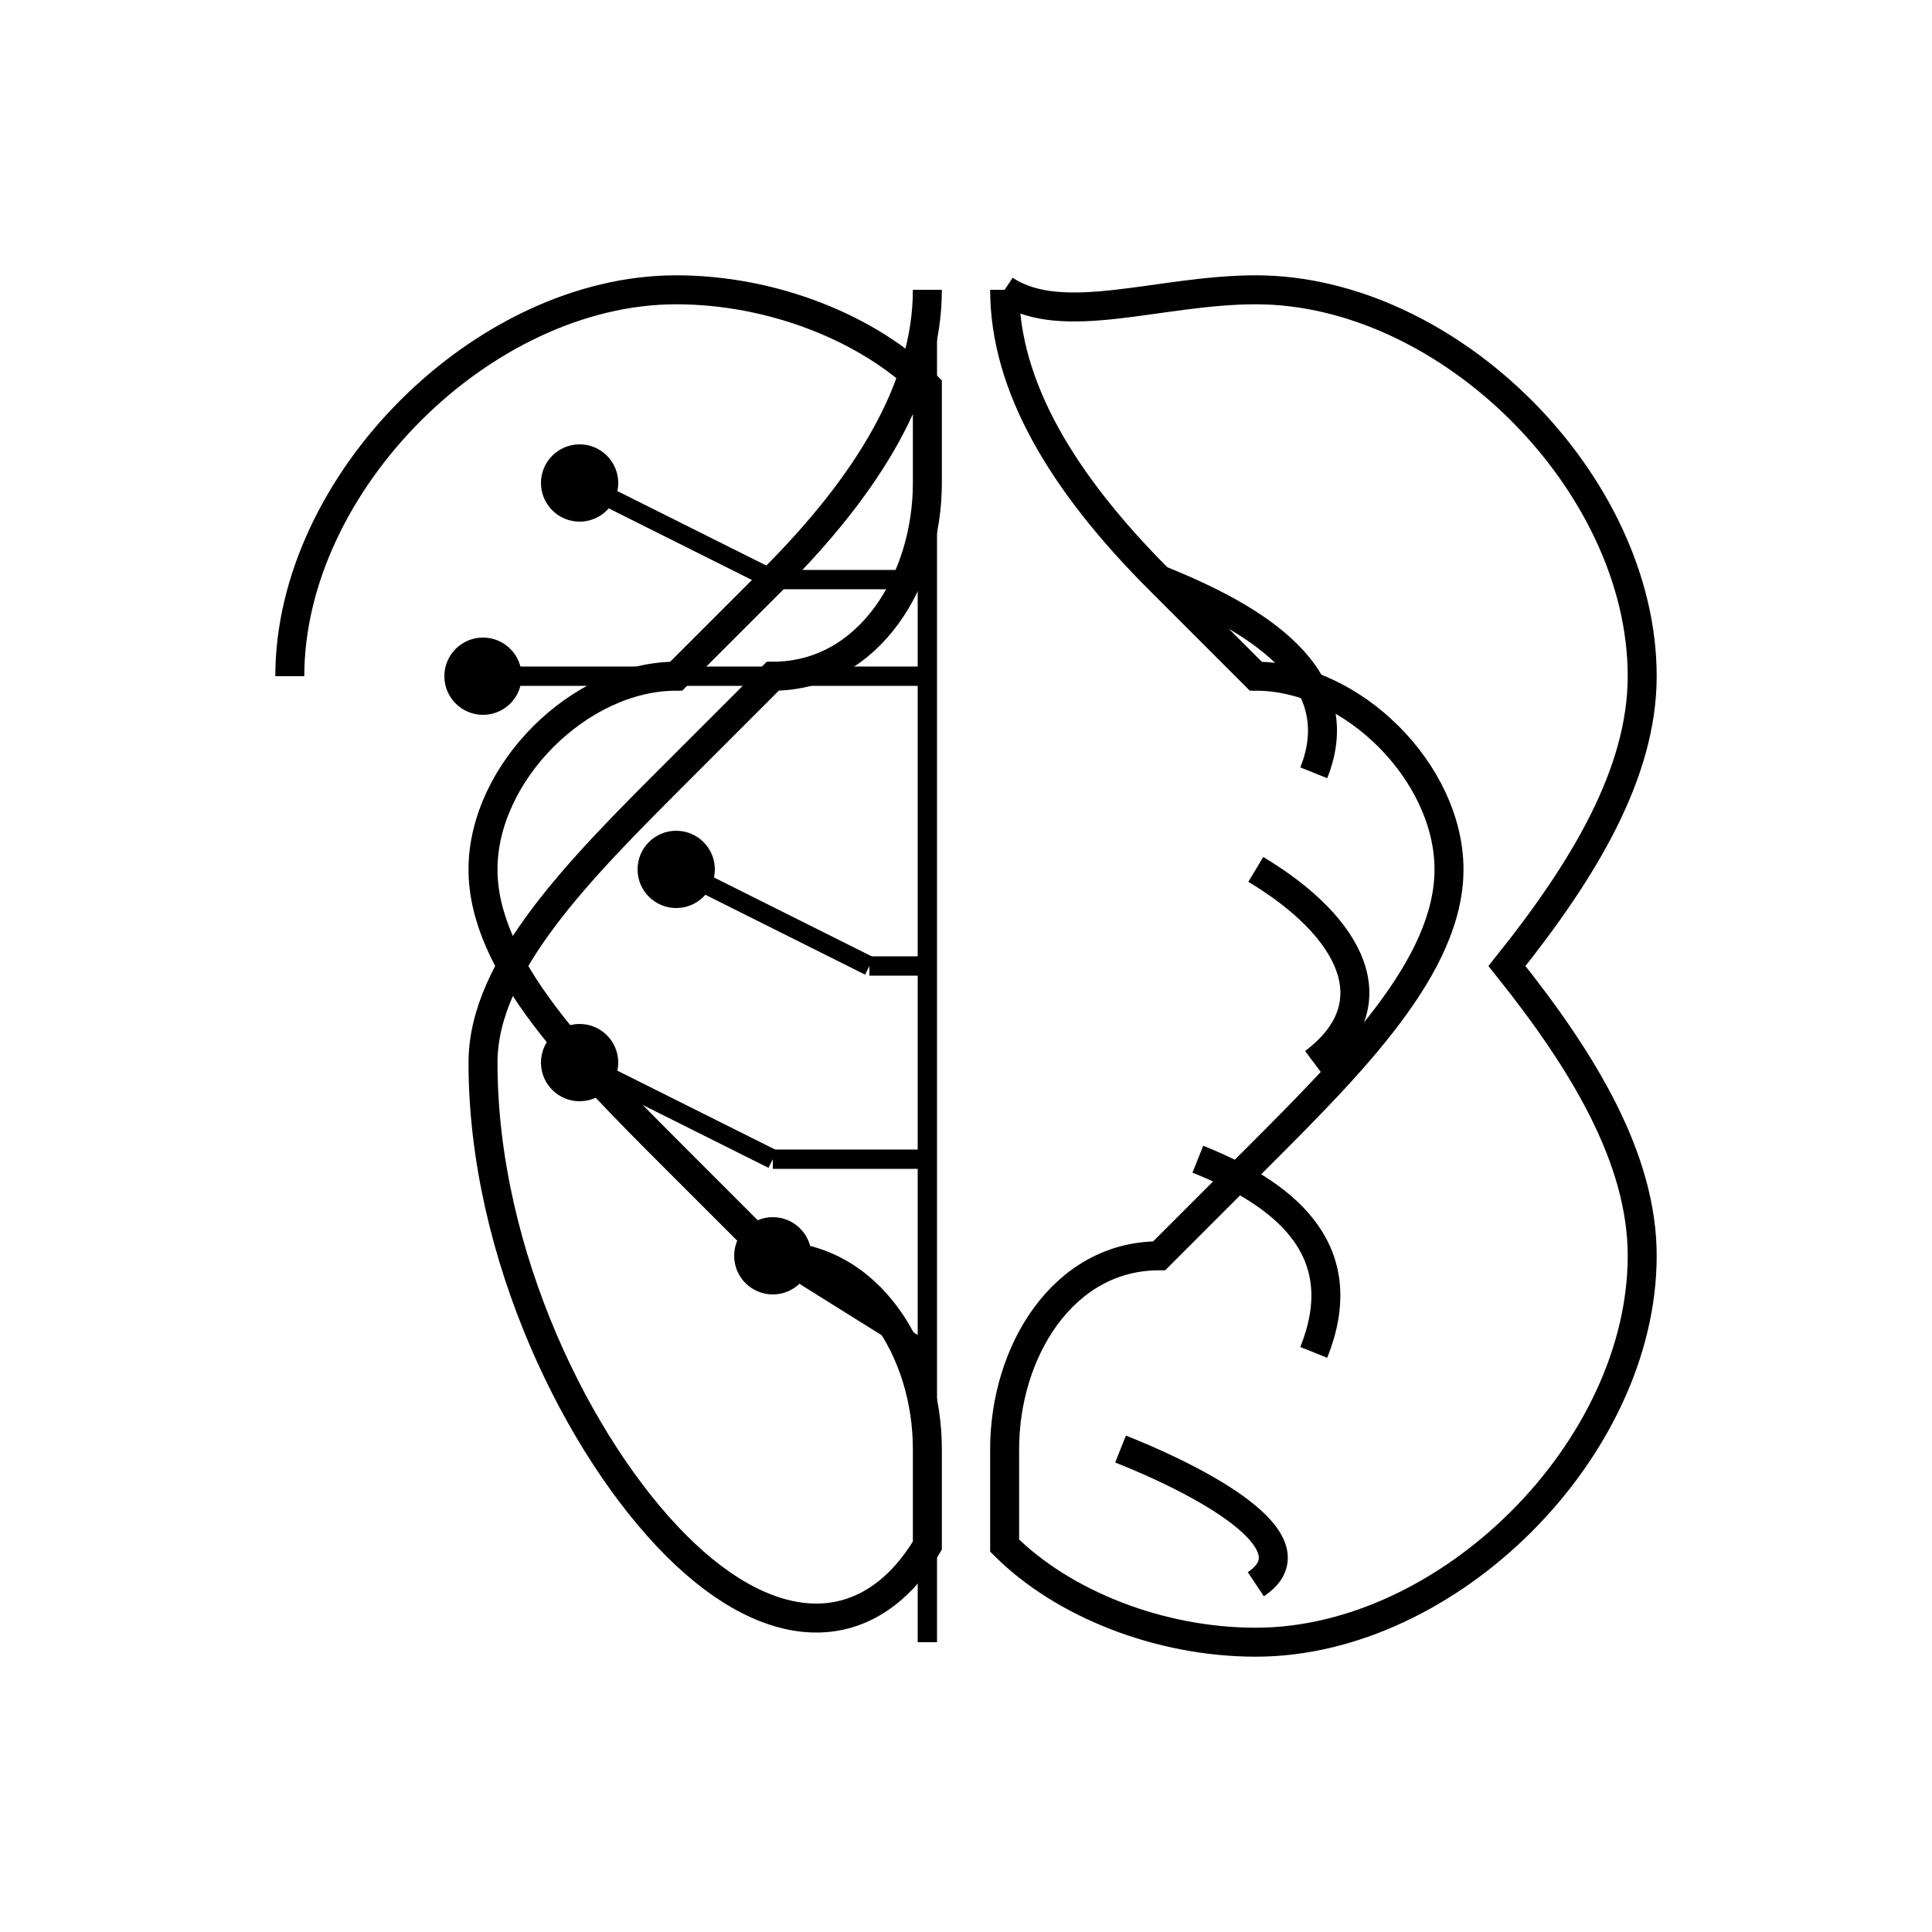 <svg viewBox="0 0 100 100" xmlns="http://www.w3.org/2000/svg">
  <!-- Brain outline with circuit pattern -->
  <defs>
    <style>
      .brain-outline { fill: none; stroke: currentColor; stroke-width: 1.5; }
      .circuit-line { fill: none; stroke: currentColor; stroke-width: 1; }
      .circuit-node { fill: currentColor; }
    </style>
  </defs>
  
  <!-- Left brain hemisphere with circuit pattern -->
  <path class="brain-outline" d="M15 35 C15 25, 25 15, 35 15 C40 15, 45 17, 48 20 L48 25 C48 30, 45 35, 40 35 L35 40 C30 45, 25 50, 25 55 C25 65, 30 75, 35 80 C40 85, 45 85, 48 80 L48 75 C48 70, 45 65, 40 65 L35 60 C30 55, 25 50, 25 45 C25 40, 30 35, 35 35 L40 30 C45 25, 48 20, 48 15"/>
  
  <!-- Right brain hemisphere -->
  <path class="brain-outline" d="M52 15 C55 17, 60 15, 65 15 C75 15, 85 25, 85 35 C85 40, 82 45, 78 50 C82 55, 85 60, 85 65 C85 75, 75 85, 65 85 C60 85, 55 83, 52 80 L52 75 C52 70, 55 65, 60 65 L65 60 C70 55, 75 50, 75 45 C75 40, 70 35, 65 35 L60 30 C55 25, 52 20, 52 15"/>
  
  <!-- Circuit elements on left side -->
  <g class="circuit-elements">
    <!-- Vertical connection line -->
    <line class="circuit-line" x1="48" y1="15" x2="48" y2="85"/>
    
    <!-- Circuit nodes and connections on left -->
    <circle class="circuit-node" cx="30" cy="25" r="2"/>
    <circle class="circuit-node" cx="25" cy="35" r="2"/>
    <circle class="circuit-node" cx="35" cy="45" r="2"/>
    <circle class="circuit-node" cx="30" cy="55" r="2"/>
    <circle class="circuit-node" cx="40" cy="65" r="2"/>
    
    <!-- Connection lines on left -->
    <line class="circuit-line" x1="30" y1="25" x2="40" y2="30"/>
    <line class="circuit-line" x1="25" y1="35" x2="35" y2="35"/>
    <line class="circuit-line" x1="35" y1="45" x2="45" y2="50"/>
    <line class="circuit-line" x1="30" y1="55" x2="40" y2="60"/>
    <line class="circuit-line" x1="40" y1="65" x2="48" y2="70"/>
    
    <!-- Horizontal connections to center -->
    <line class="circuit-line" x1="40" y1="30" x2="48" y2="30"/>
    <line class="circuit-line" x1="35" y1="35" x2="48" y2="35"/>
    <line class="circuit-line" x1="45" y1="50" x2="48" y2="50"/>
    <line class="circuit-line" x1="40" y1="60" x2="48" y2="60"/>
  </g>
  
  <!-- Organic curves on right side -->
  <g class="organic-curves">
    <path class="brain-outline" d="M60 30 C65 32, 70 35, 68 40"/>
    <path class="brain-outline" d="M65 45 C70 48, 72 52, 68 55"/>
    <path class="brain-outline" d="M62 60 C67 62, 70 65, 68 70"/>
    <path class="brain-outline" d="M58 75 C63 77, 68 80, 65 82"/>
  </g>
</svg>